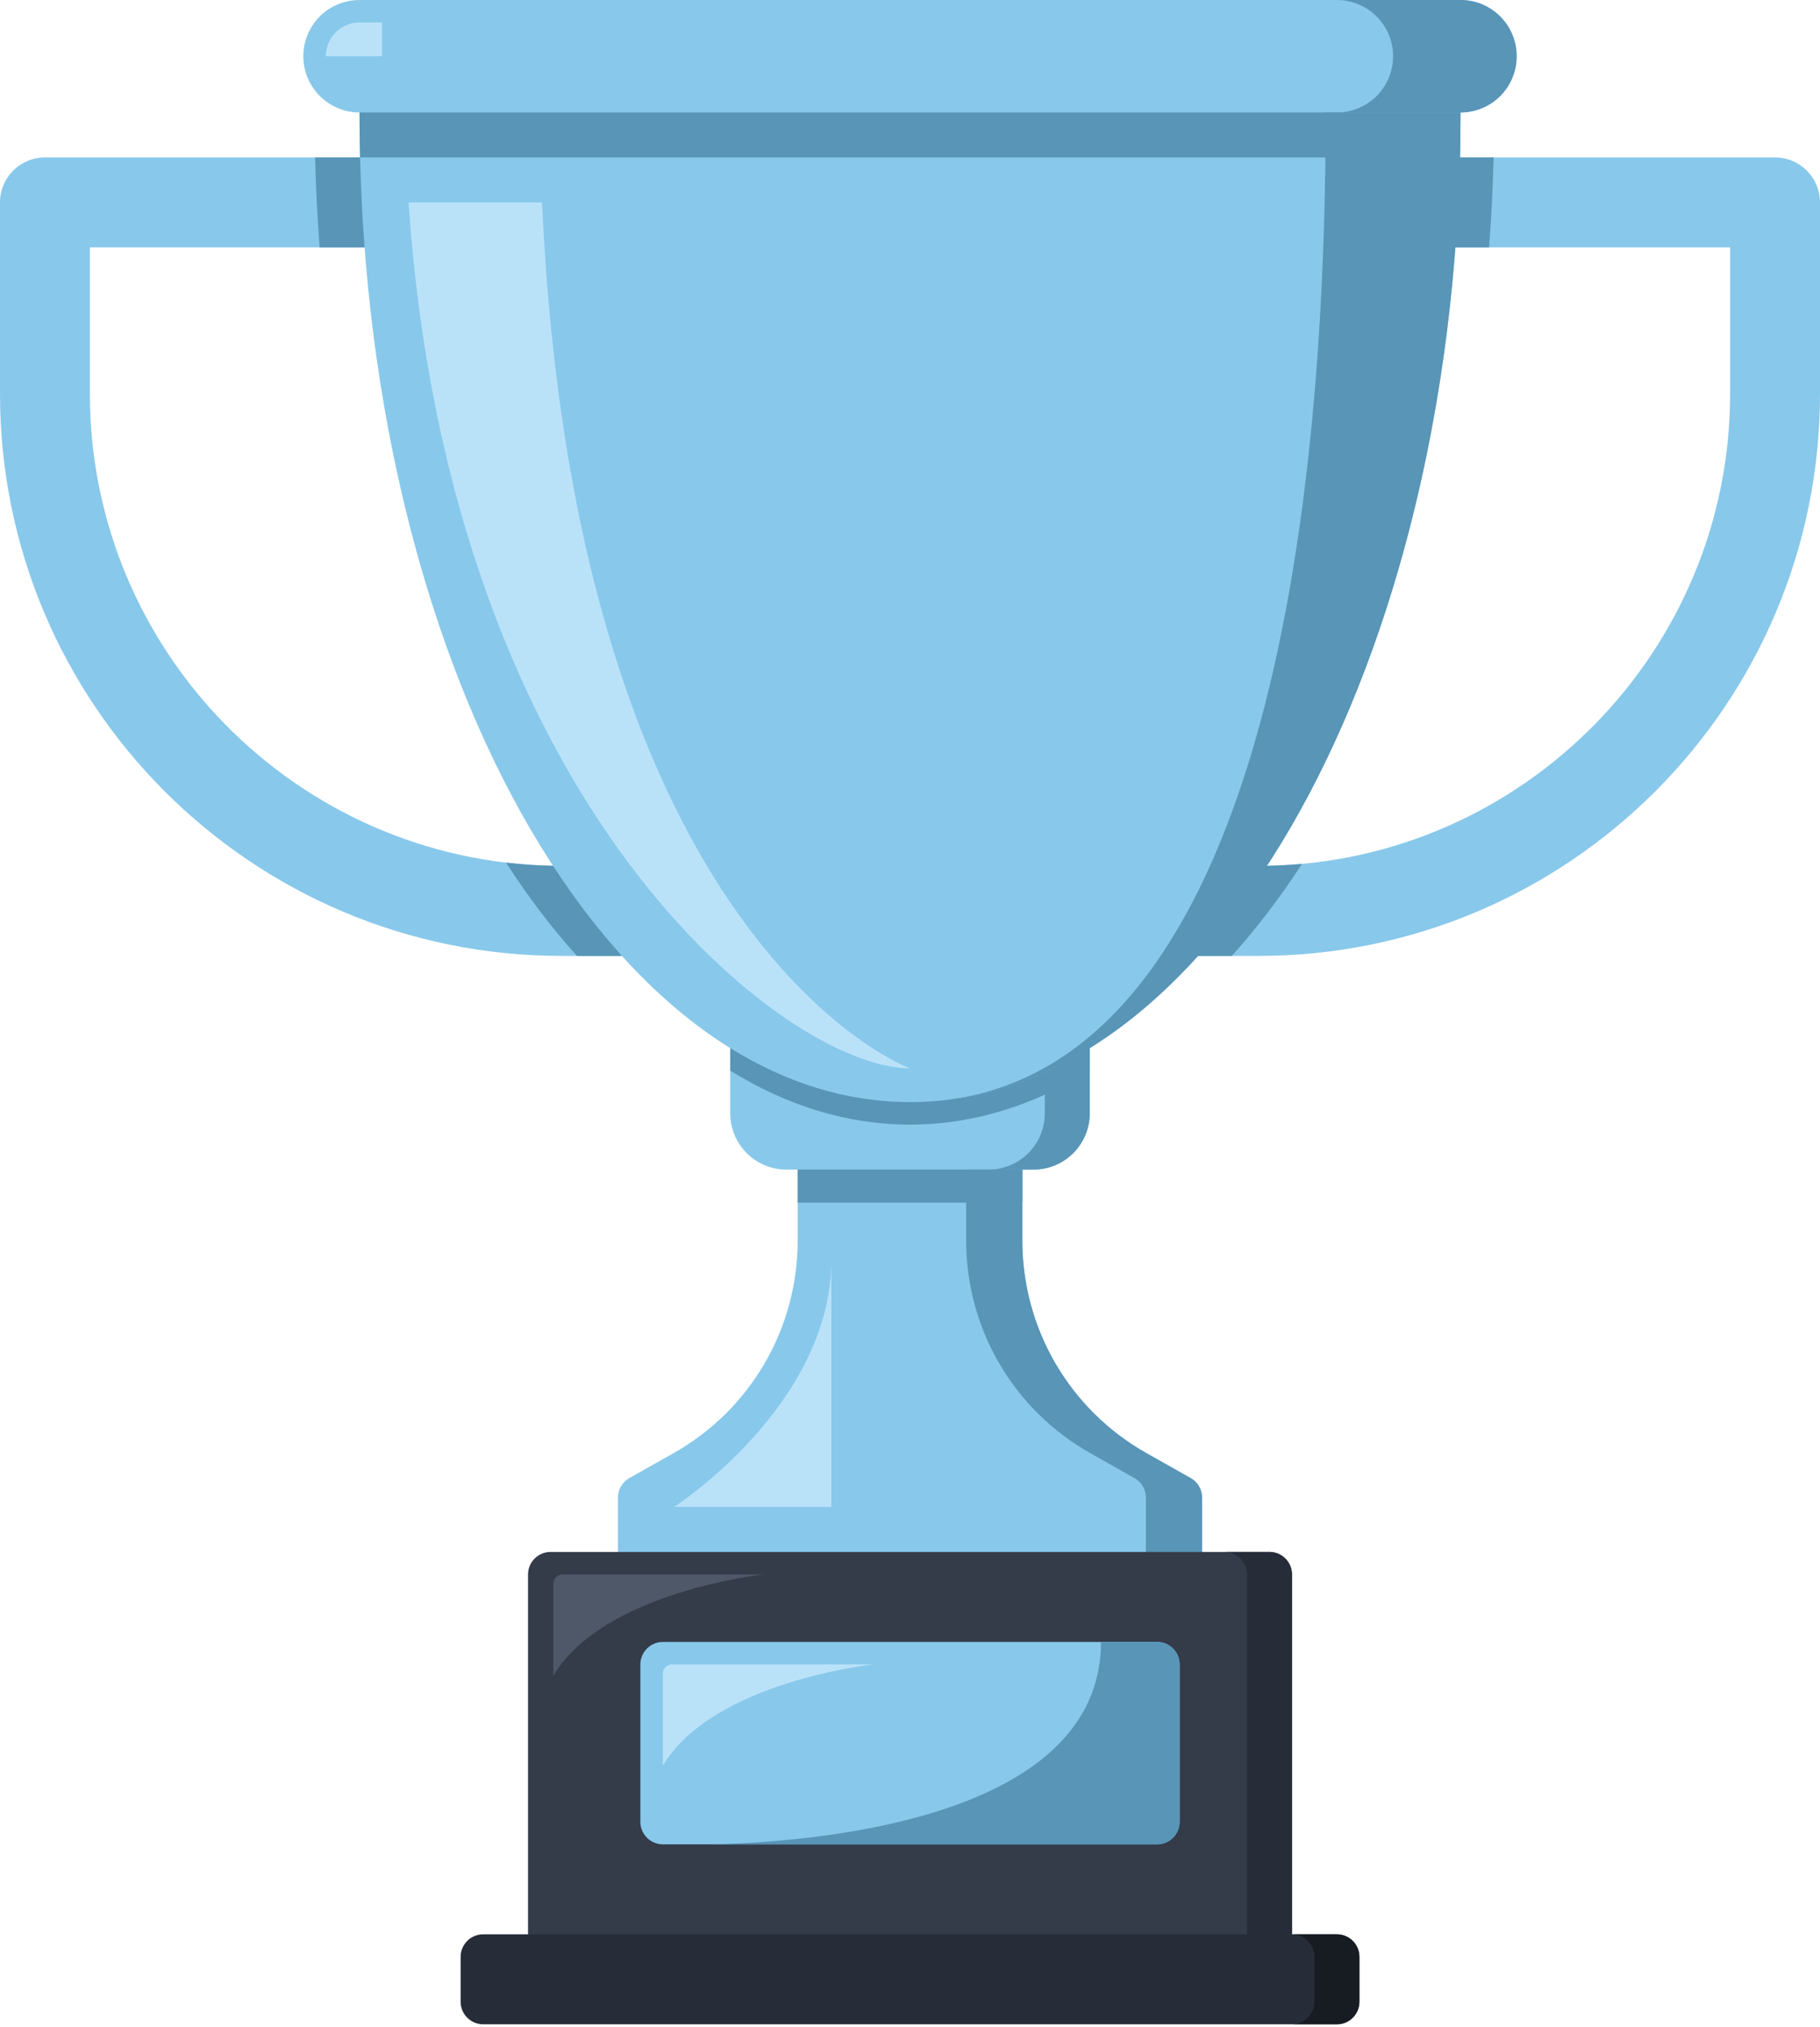 <svg width="460" height="512" viewBox="0 0 460 512" fill="none" xmlns="http://www.w3.org/2000/svg">
<path d="M460 51.139V99.437C460 177.878 396.423 241.489 318.025 241.489H298.148L320.211 218.732C384.98 217.567 437.284 164.497 437.284 99.437V62.504H352.099L354.939 39.776H448.643C454.917 39.774 460 44.86 460 51.139Z" fill="#88C8EB"/>
<path d="M303.827 378.34V403.426H156.173V378.34C156.173 376.295 157.28 374.391 159.069 373.397L170.257 367.09C189.622 356.181 201.605 335.697 201.605 313.451V286.944H258.395V313.451C258.395 335.696 270.378 356.18 289.743 367.09L300.931 373.397C302.72 374.391 303.827 376.295 303.827 378.34Z" fill="#88C8EB"/>
<path d="M303.827 378.34V403.426H289.63V378.34C289.63 376.295 288.523 374.391 286.734 373.397L275.546 367.09C256.181 356.181 244.198 335.697 244.198 313.451V286.944H258.396V313.451C258.396 335.696 270.379 356.18 289.744 367.09L300.932 373.397C302.72 374.391 303.827 376.295 303.827 378.34Z" fill="#5895B7"/>
<path d="M275.432 264.784V281.262C275.432 289.103 269.072 295.467 261.234 295.467H198.765C190.928 295.467 184.567 289.103 184.567 281.262V264.784H275.432Z" fill="#88C8EB"/>
<path d="M258.395 295.468H201.605V303.821H258.395V295.468Z" fill="#5895B7"/>
<path d="M326.543 397.745V497.181H133.457V397.745C133.457 394.62 136.013 392.063 139.136 392.063H320.864C323.988 392.063 326.543 394.62 326.543 397.745Z" fill="#343B49"/>
<path d="M326.543 397.745V497.181H315.185V397.745C315.185 394.62 312.629 392.063 309.506 392.063H320.864C323.988 392.063 326.543 394.62 326.543 397.745Z" fill="#262D38"/>
<path d="M343.58 494.34V505.704C343.58 508.829 341.024 511.386 337.901 511.386H122.099C118.976 511.386 116.42 508.829 116.42 505.704V494.34C116.42 491.215 118.976 488.658 122.099 488.658H337.901C341.025 488.658 343.58 491.215 343.58 494.34Z" fill="#262D38"/>
<path d="M343.58 494.34V505.704C343.58 508.829 341.024 511.386 337.901 511.386H326.543C329.666 511.386 332.222 508.829 332.222 505.704V494.34C332.222 491.215 329.666 488.658 326.543 488.658H337.901C341.025 488.658 343.58 491.215 343.58 494.34Z" fill="#171C23"/>
<path d="M298.148 420.473V460.247C298.148 463.372 295.592 465.929 292.469 465.929H167.531C164.408 465.929 161.852 463.372 161.852 460.247V420.473C161.852 417.348 164.408 414.791 167.531 414.791H292.469C295.593 414.791 298.148 417.348 298.148 420.473Z" fill="#88C8EB"/>
<path d="M275.432 264.784V281.262C275.432 289.103 269.072 295.467 261.234 295.467H249.876C257.713 295.467 264.074 289.103 264.074 281.262V264.784H275.432Z" fill="#5895B7"/>
<path d="M170.37 241.488H141.975C63.577 241.488 0 177.877 0 99.436V51.139C0 44.86 5.083 39.775 11.358 39.775H105.062V62.503H22.716V99.436C22.716 164.496 75.02 217.566 139.789 218.731L170.37 241.488Z" fill="#88C8EB"/>
<path d="M369.136 17.046V28.41C369.136 166.484 306.837 278.421 230 278.421C153.163 278.421 90.864 166.485 90.864 28.41V17.046H369.136Z" fill="#88C8EB"/>
<path d="M92.142 62.503H80.784C80.216 55.031 79.847 47.446 79.648 39.775H91.006C91.205 47.445 91.574 55.031 92.142 62.503Z" fill="#5895B7"/>
<path d="M157.195 241.488H145.837C139.505 234.499 133.485 226.601 127.891 217.907C131.81 218.39 135.756 218.646 139.789 218.731C145.241 227.112 151.062 234.726 157.195 241.488Z" fill="#5895B7"/>
<path d="M275.432 264.784V270.466C261.178 279.302 245.901 284.103 230 284.103C214.099 284.103 198.822 279.302 184.568 270.466V264.784C198.822 273.62 214.099 278.421 230 278.421C245.901 278.421 261.178 273.62 275.432 264.784Z" fill="#5895B7"/>
<path d="M369.136 17.046V28.41C369.136 162.166 310.67 271.404 237.156 278.109C308.598 271.319 335.062 162.11 335.062 28.41V17.046H369.136Z" fill="#5895B7"/>
<path d="M383.333 14.205C383.333 18.126 381.743 21.677 379.187 24.262C376.603 26.819 373.054 28.41 369.135 28.41H90.864C83.027 28.41 76.666 22.046 76.666 14.205C76.666 10.284 78.256 6.733 80.812 4.148C83.396 1.591 86.945 0 90.864 0H369.136C376.973 0 383.333 6.364 383.333 14.205Z" fill="#88C8EB"/>
<path d="M369.136 28.41C369.136 32.217 369.079 35.996 368.994 39.774H91.006C90.921 35.995 90.864 32.217 90.864 28.41H369.136Z" fill="#5895B7"/>
<path d="M383.333 14.205C383.333 18.126 381.743 21.677 379.187 24.262C376.603 26.819 373.054 28.41 369.135 28.41H337.9C341.819 28.41 345.368 26.819 347.952 24.262C350.508 21.677 352.098 18.125 352.098 14.205C352.098 6.364 345.738 0 337.9 0H369.135C376.973 0 383.333 6.364 383.333 14.205Z" fill="#5895B7"/>
<path d="M298.148 420.473V460.247C298.148 463.372 295.592 465.929 292.469 465.929H179.741C202.684 465.474 278.272 460.588 278.272 414.79H292.47C295.593 414.791 298.148 417.348 298.148 420.473Z" fill="#5895B7"/>
<path d="M167.531 446.042V422.797C167.531 421.513 168.571 420.473 169.854 420.473H220.772C220.772 420.473 180.309 424.735 167.531 446.042Z" fill="#B9E2F9"/>
<path d="M139.846 423.314V400.069C139.846 398.785 140.886 397.745 142.169 397.745H193.087C193.087 397.745 152.623 402.006 139.846 423.314Z" fill="#4E5868"/>
<path d="M230 269.898C199.163 269.898 113.637 204.81 103.273 51.138H137.006C145.496 239.158 230 269.898 230 269.898Z" fill="#B9E2F9"/>
<path d="M170.37 380.699C170.37 380.699 210.123 355.13 210.123 318.196V380.699H170.37Z" fill="#B9E2F9"/>
<path d="M96.543 5.682V14.205H82.345C82.345 9.517 86.15 5.682 90.864 5.682H96.543Z" fill="#B9E2F9"/>
<path d="M377.512 39.774C377.313 47.445 376.944 55.03 376.348 62.502H352.099L354.939 39.774H377.512Z" fill="#5895B7"/>
<path d="M329.07 218.248C323.505 226.799 317.57 234.584 311.323 241.488H298.148L308.2 231.147L320.211 218.732C323.193 218.674 326.146 218.504 329.07 218.248Z" fill="#5895B7"/>
</svg>

